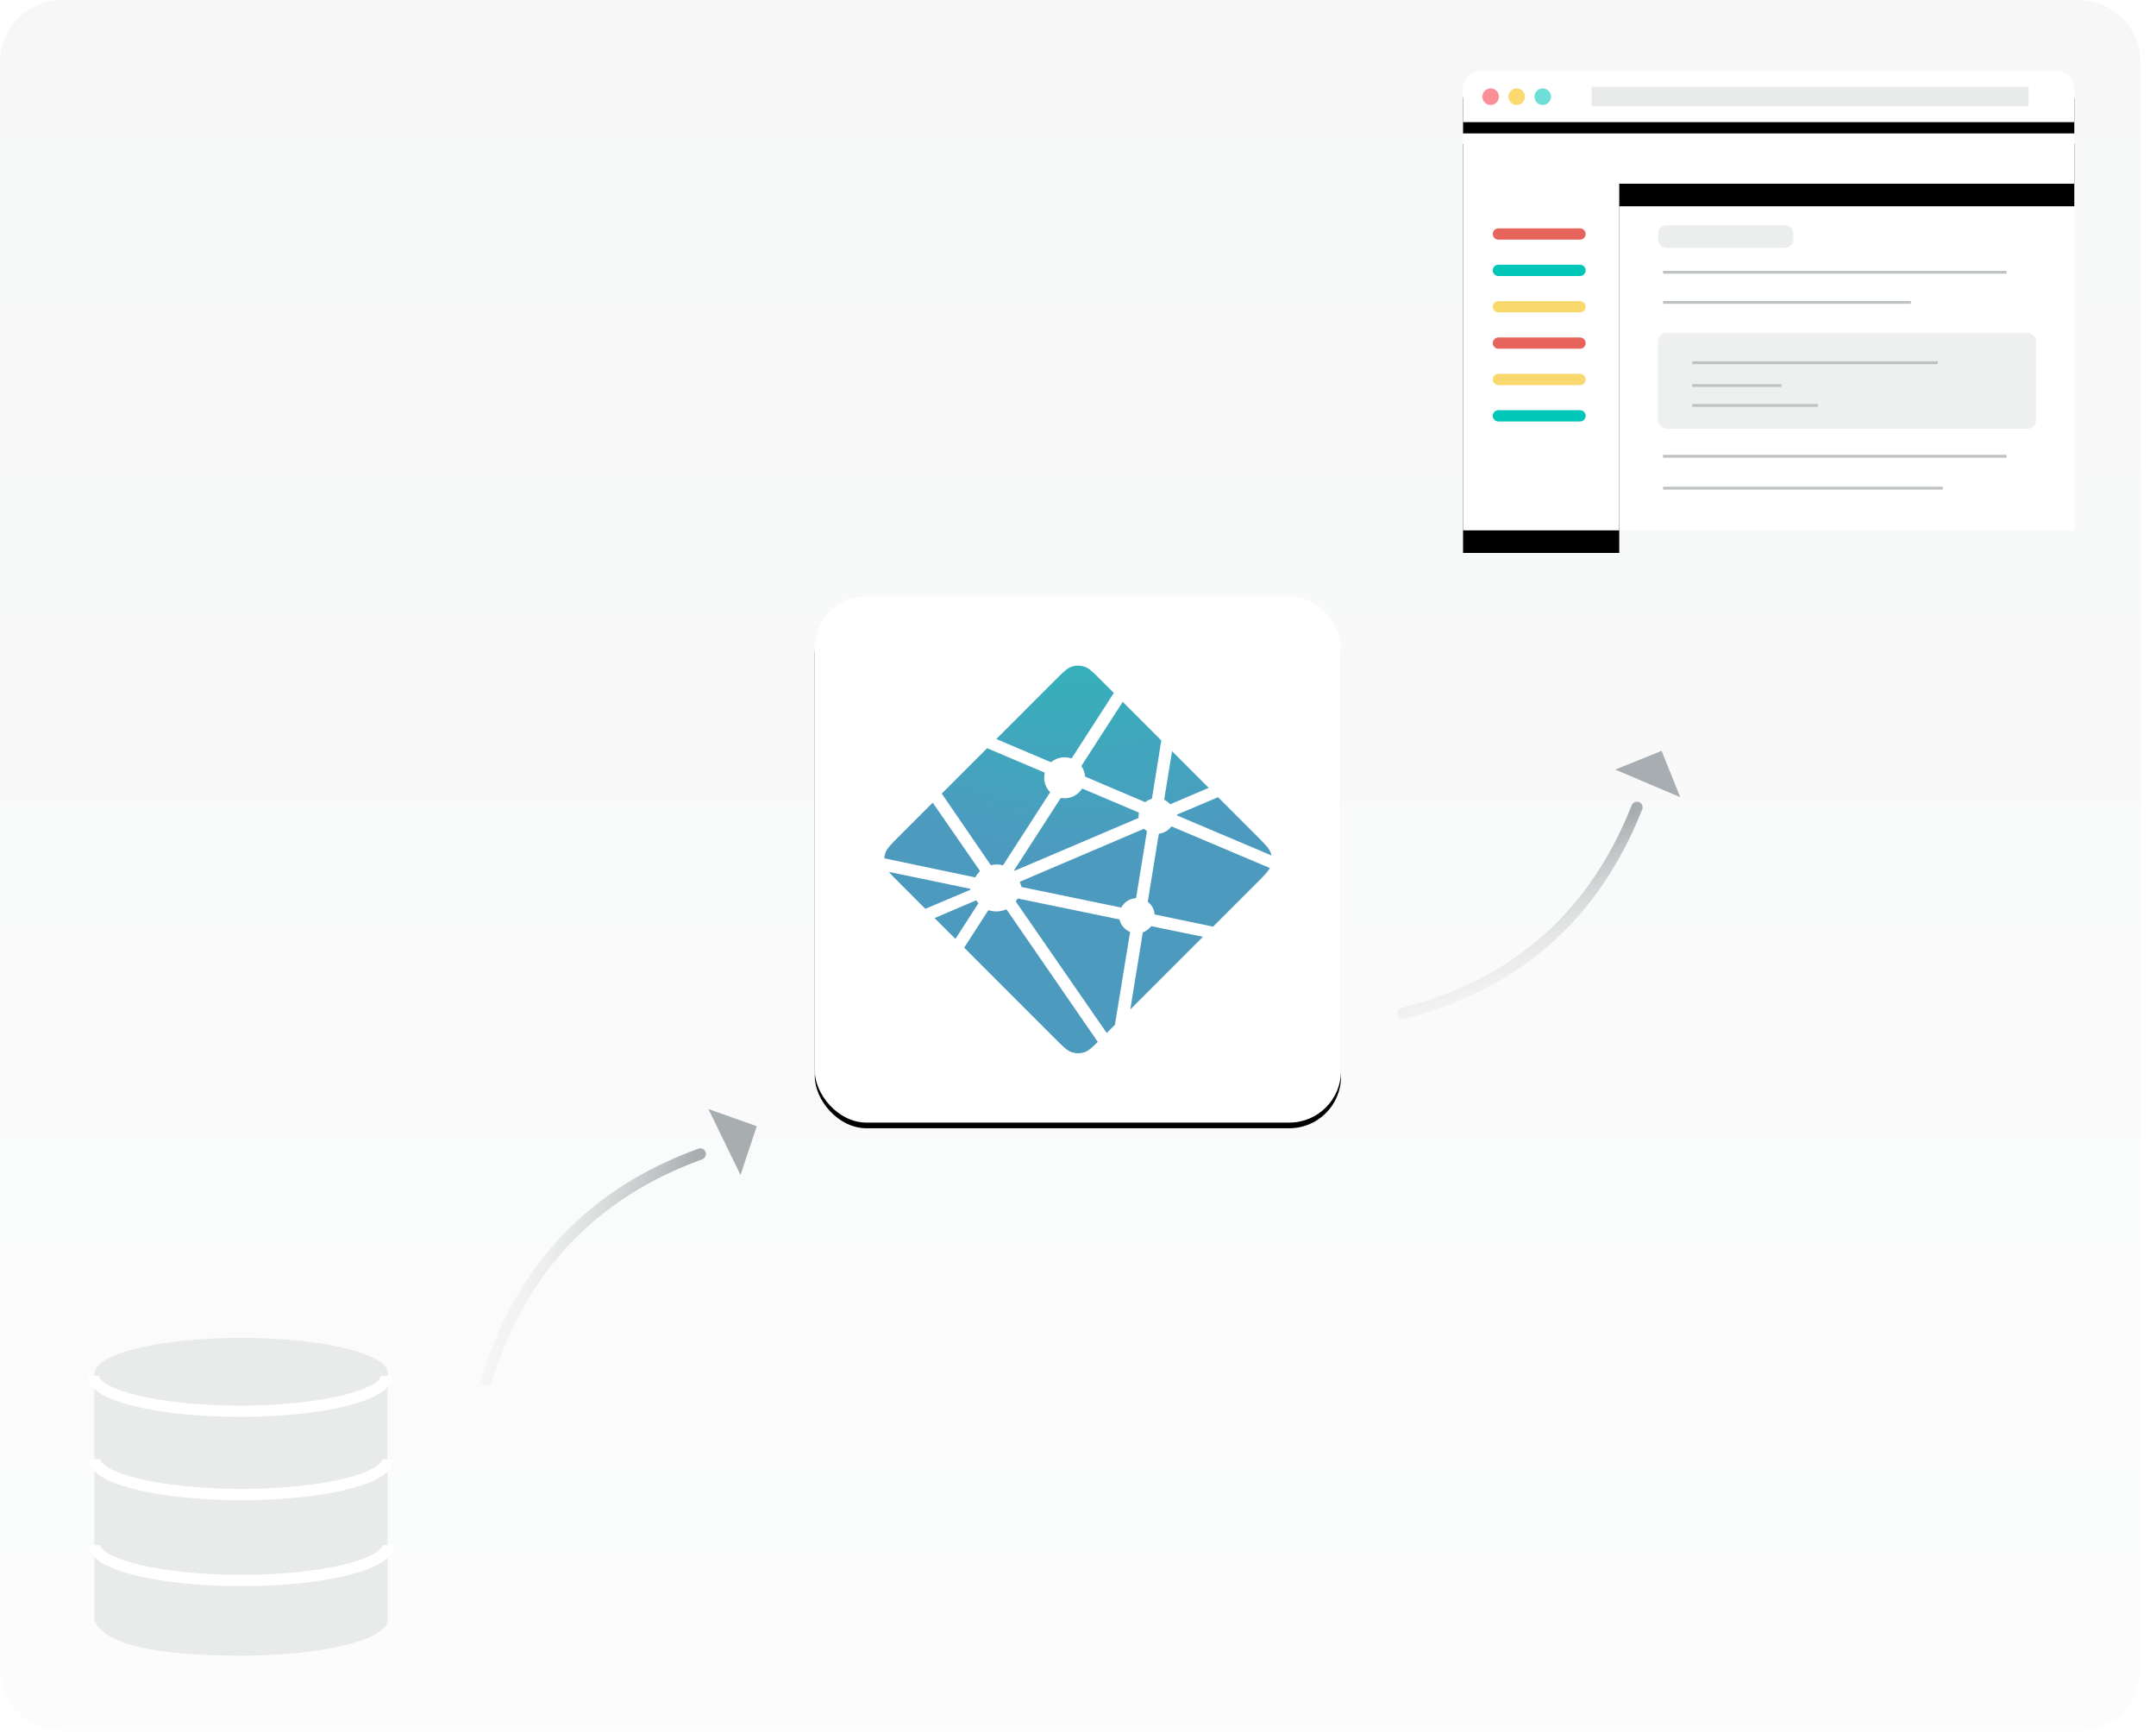 <?xml version="1.0" encoding="UTF-8"?>
<svg width="382px" height="307px" viewBox="0 0 382 307" version="1.1" xmlns="http://www.w3.org/2000/svg" xmlns:xlink="http://www.w3.org/1999/xlink">
    <!-- Generator: Sketch 52.5 (67469) - http://www.bohemiancoding.com/sketch -->
    <title>feature-continuous-deployment</title>
    <desc>Created with Sketch.</desc>
    <defs>
        <linearGradient x1="50%" y1="0%" x2="50%" y2="100%" id="linearGradient-1">
            <stop stop-color="#0F1E24" offset="0%"></stop>
            <stop stop-color="#A3A9AC" offset="100%"></stop>
        </linearGradient>
        <path d="M28.162,20.214 L28.162,81.619 L0.487,81.619 L0.487,20.214 L0.487,9.177 L108.787,9.177 L108.787,20.214 L28.162,20.214 Z" id="path-2"></path>
        <filter x="-29.5%" y="-38.7%" width="159.1%" height="188.3%" filterUnits="objectBoundingBox" id="filter-3">
            <feOffset dx="0" dy="4" in="SourceAlpha" result="shadowOffsetOuter1"></feOffset>
            <feGaussianBlur stdDeviation="10" in="shadowOffsetOuter1" result="shadowBlurOuter1"></feGaussianBlur>
            <feColorMatrix values="0 0 0 0 0   0 0 0 0 0   0 0 0 0 0  0 0 0 0.068 0" type="matrix" in="shadowBlurOuter1"></feColorMatrix>
        </filter>
        <path d="M3.584,0.26 L105.69,0.26 C107.4,0.26 108.787,1.646 108.787,3.357 L108.787,9.307 L0.487,9.307 L0.487,3.357 C0.487,1.646 1.874,0.26 3.584,0.26 Z" id="path-4"></path>
        <filter x="-9.2%" y="-88.4%" width="118.5%" height="321.1%" filterUnits="objectBoundingBox" id="filter-5">
            <feOffset dx="0" dy="2" in="SourceAlpha" result="shadowOffsetOuter1"></feOffset>
            <feGaussianBlur stdDeviation="3" in="shadowOffsetOuter1" result="shadowBlurOuter1"></feGaussianBlur>
            <feColorMatrix values="0 0 0 0 0   0 0 0 0 0   0 0 0 0 0  0 0 0 0.068 0" type="matrix" in="shadowBlurOuter1"></feColorMatrix>
        </filter>
        <linearGradient x1="100%" y1="87.931%" x2="0%" y2="5.214%" id="linearGradient-6">
            <stop stop-color="#C8C8C8" stop-opacity="0.129" offset="0%"></stop>
            <stop stop-color="#5D686D" offset="100%"></stop>
        </linearGradient>
        <rect id="path-7" x="0.108" y="0.005" width="93.229" height="93.229" rx="9.154"></rect>
        <filter x="-19.8%" y="-18.8%" width="139.7%" height="139.7%" filterUnits="objectBoundingBox" id="filter-8">
            <feOffset dx="0" dy="1" in="SourceAlpha" result="shadowOffsetOuter1"></feOffset>
            <feGaussianBlur stdDeviation="6" in="shadowOffsetOuter1" result="shadowBlurOuter1"></feGaussianBlur>
            <feColorMatrix values="0 0 0 0 0   0 0 0 0 0   0 0 0 0 0  0 0 0 0.068 0" type="matrix" in="shadowBlurOuter1"></feColorMatrix>
        </filter>
        <radialGradient cx="50%" cy="-50%" fx="50%" fy="-50%" r="100.11%" gradientTransform="translate(0.5,-0.5),scale(1,0.999),rotate(90),translate(-0.5,0.5)" id="radialGradient-9">
            <stop stop-color="#20C6B7" offset="0%"></stop>
            <stop stop-color="#4D9ABF" offset="100%"></stop>
        </radialGradient>
    </defs>
    <g id="feature-continuous-deployment" stroke="none" stroke-width="1" fill="none" fill-rule="evenodd">
        <path d="M11,0 L368.27,0 C374.345,-1.11598369e-15 379.27,4.925 379.27,11 L379.27,295.65 C379.27,301.725 374.345,306.65 368.27,306.65 L11,306.65 C4.925,306.65 7.43989126e-16,301.725 0,295.65 L0,11 C-7.43989126e-16,4.925 4.925,1.11598369e-15 11,0 Z" id="gradient-background" fill="url(#linearGradient-1)" opacity="0.037"></path>
        <g id="continuous-deployment-minimal-ver" transform="translate(15.135, 11.543)">
            <g id="Group-38" transform="translate(27.242, 253.69) scale(-1, 1) translate(-27.242, -253.69) translate(0.742, 224.69)">
                <path d="M0.21,50.775 L0.21,7.014 L52.145,7.014 L52.145,27.192 L52.145,50.775 C50.524,54.954 41.868,57.043 26.177,57.043 C11.836,57.043 0.21,54.237 0.21,50.775 Z" id="Combined-Shape" fill="#E9EBEB"></path>
                <path d="M52.086,28.505 C52.086,25.043 40.46,22.237 26.118,22.237 C11.777,22.237 0.15,25.043 0.15,28.505" id="Oval-5" stroke="#FFFFFF" stroke-width="2" transform="translate(26.118, 25.371) scale(1, -1) translate(-26.118, -25.371) "></path>
                <path d="M52.086,43.728 C52.086,40.266 40.46,37.46 26.118,37.46 C11.777,37.46 0.15,40.266 0.15,43.728" id="Oval-5" stroke="#FFFFFF" stroke-width="2" transform="translate(26.118, 40.594) scale(1, -1) translate(-26.118, -40.594) "></path>
                <ellipse id="Oval-5" fill="#E9EBEB" cx="26.118" cy="7.014" rx="25.968" ry="6.268"></ellipse>
                <path d="M52.332,13.747 C52.332,10.285 40.706,7.479 26.364,7.479 C12.023,7.479 0.397,10.285 0.397,13.747" id="Oval-5" stroke="#FFFFFF" stroke-width="2" transform="translate(26.364, 10.613) scale(1, -1) translate(-26.364, -10.613) "></path>
            </g>
            <g id="Group-58" transform="translate(243.603, 0.783)">
                <path d="M3.584,0.26 L105.69,0.26 C107.4,0.26 108.787,1.646 108.787,3.357 L108.787,81.619 L0.487,81.619 L0.487,3.357 C0.487,1.646 1.874,0.26 3.584,0.26 Z" id="Rectangle-7" fill="#FFFFFF"></path>
                <g id="Combined-Shape">
                    <use fill="black" fill-opacity="1" filter="url(#filter-3)" xlink:href="#path-2"></use>
                    <use fill="#FFFFFF" fill-rule="evenodd" xlink:href="#path-2"></use>
                </g>
                <g id="Rectangle-7">
                    <use fill="black" fill-opacity="1" filter="url(#filter-5)" xlink:href="#path-4"></use>
                    <use fill="#FFFFFF" fill-rule="evenodd" xlink:href="#path-4"></use>
                </g>
                <circle id="Oval-2" fill="#FA3945" opacity="0.569" cx="5.377" cy="4.799" r="1.468"></circle>
                <circle id="Oval-2" fill="#F6BC02" opacity="0.569" cx="9.992" cy="4.799" r="1.468"></circle>
                <circle id="Oval-2" fill="#00C7B7" opacity="0.569" cx="14.606" cy="4.799" r="1.468"></circle>
                <polygon id="Rectangle-12" fill="#E9EBEB" points="23.262 3.047 100.699 3.047 100.699 6.464 23.262 6.464"></polygon>
                <path d="M36.552,27.578 L57.478,27.578 C58.326,27.578 59.014,28.265 59.014,29.114 L59.014,30.041 C59.014,30.89 58.326,31.577 57.478,31.577 L36.552,31.577 C35.704,31.577 35.016,30.89 35.016,30.041 L35.016,29.114 C35.016,28.265 35.704,27.578 36.552,27.578 Z" id="Rectangle-8" fill="#E9EBEB" opacity="0.878"></path>
                <rect id="Rectangle-4" fill="#E9EBEB" opacity="0.763" x="35.016" y="46.626" width="66.994" height="16.999" rx="1.536"></rect>
                <path d="M41.104,51.928 L84.61,51.928" id="Path-22" stroke="#BEC2C3" stroke-width="0.5"></path>
                <path d="M41.104,55.96 L56.892,55.96" id="Path-22" stroke="#BEC2C3" stroke-width="0.5"></path>
                <path d="M41.104,59.492 L63.359,59.492" id="Path-22" stroke="#BEC2C3" stroke-width="0.5"></path>
                <path d="M35.925,68.496 L96.783,68.496" id="Path-23" stroke="#BEC2C3" stroke-width="0.5"></path>
                <path d="M35.925,35.907 L96.783,35.907" id="Path-23" stroke="#BEC2C3" stroke-width="0.5"></path>
                <path d="M35.925,41.238 L79.84,41.238" id="Path-23" stroke="#BEC2C3" stroke-width="0.5"></path>
                <path d="M35.925,74.143 L85.488,74.143" id="Path-23" stroke="#BEC2C3" stroke-width="0.5"></path>
                <g id="Group-8" transform="translate(6.618, 27.577)" stroke-linecap="round" stroke-width="2">
                    <path d="M0.135,1.547 L14.586,1.547" id="Path-18" stroke="#E7645C"></path>
                    <path d="M0.135,7.989 L14.586,7.989" id="Path-18" stroke="#00C7B7"></path>
                    <path d="M0.135,14.431 L14.586,14.431" id="Path-18" stroke="#F9D86E"></path>
                    <path d="M0.135,20.874 L14.586,20.874" id="Path-18" stroke="#E7645C"></path>
                    <path d="M0.135,27.316 L14.586,27.316" id="Path-18" stroke="#F9D86E"></path>
                    <path d="M0.135,33.758 L14.586,33.758" id="Path-18" stroke="#00C7B7"></path>
                </g>
                <g id="Group-17" transform="translate(33.886, 42.672)"></g>
            </g>
            <g id="Group-42" opacity="0.525" transform="translate(97.497, 209.847) rotate(28) translate(-97.497, -209.847) translate(83.497, 176.347)">
                <path d="M0.184,13.138 C13.773,28.193 18.68,45.854 14.905,66.122" id="Path-65" stroke="url(#linearGradient-6)" stroke-width="2" stroke-linecap="round" transform="translate(8.16, 39.63) scale(-1, 1) translate(-8.16, -39.63) "></path>
                <polyline id="Path-61" fill="#5D686D" transform="translate(20.788, 6.669) rotate(36) translate(-20.788, -6.669) " points="14.293 9.856 20.788 3.481 27.282 9.856"></polyline>
            </g>
            <g id="Group-42" opacity="0.525" transform="translate(257.367, 143.233) scale(-1, 1) rotate(-59) translate(-257.367, -143.233) translate(244.867, 109.233)">
                <path d="M0.763,12.908 C13.325,29.326 16.638,47.441 10.704,67.253" id="Path-65" stroke="url(#linearGradient-6)" stroke-width="2" stroke-linecap="round" transform="translate(7.161, 40.08) scale(-1, 1) translate(-7.161, -40.08) "></path>
                <polyline id="Path-61" fill="#5D686D" transform="translate(18.045, 6.552) rotate(36) translate(-18.045, -6.552) " points="11.783 9.683 18.045 3.42 24.307 9.683"></polyline>
            </g>
            <g id="Group-6" transform="translate(128.214, 94.033)">
                <g id="Group-27" transform="translate(0.913, 0.041)">
                    <g id="Rectangle-8">
                        <use fill="black" fill-opacity="1" filter="url(#filter-8)" xlink:href="#path-7"></use>
                        <use fill="#FFFFFF" fill-rule="evenodd" xlink:href="#path-7"></use>
                    </g>
                </g>
                <g id="logomark" transform="translate(13.335, 11.798)" fill="url(#radialGradient-9)" fill-rule="nonzero">
                    <path d="M49.715,24.358 L49.69,24.347 C49.676,24.341 49.662,24.336 49.649,24.324 C49.608,24.279 49.589,24.217 49.599,24.157 L50.983,15.693 L57.476,22.187 L50.724,25.06 C50.705,25.067 50.685,25.071 50.665,25.07 L50.638,25.07 C50.629,25.065 50.62,25.058 50.602,25.04 C50.351,24.76 50.05,24.529 49.715,24.358 Z M59.132,23.842 L66.074,30.783 C67.515,32.227 68.237,32.947 68.5,33.781 C68.54,33.905 68.572,34.029 68.597,34.156 L52.008,27.13 C51.999,27.126 51.99,27.123 51.981,27.119 C51.915,27.092 51.838,27.062 51.838,26.994 C51.838,26.926 51.917,26.894 51.983,26.867 L52.004,26.858 L59.132,23.842 Z M68.314,36.384 C67.956,37.057 67.257,37.755 66.075,38.939 L58.249,46.764 L48.127,44.656 L48.073,44.645 C47.984,44.631 47.889,44.615 47.889,44.534 C47.811,43.69 47.386,42.916 46.716,42.397 C46.675,42.356 46.685,42.292 46.698,42.233 C46.698,42.224 46.698,42.215 46.701,42.208 L48.605,30.52 L48.612,30.481 C48.623,30.391 48.639,30.287 48.72,30.287 C49.544,30.185 50.292,29.756 50.797,29.096 C50.813,29.078 50.824,29.059 50.846,29.048 C50.903,29.021 50.971,29.048 51.03,29.073 L68.312,36.384 L68.314,36.384 Z M56.449,48.564 L43.58,61.433 L45.783,47.894 L45.786,47.876 C45.788,47.858 45.792,47.84 45.797,47.824 C45.815,47.781 45.861,47.763 45.906,47.745 L45.928,47.736 C46.41,47.53 46.837,47.213 47.172,46.81 C47.215,46.76 47.267,46.712 47.334,46.703 C47.351,46.7 47.368,46.7 47.386,46.703 L56.448,48.565 L56.449,48.564 Z M40.856,64.157 L39.405,65.608 L23.368,42.43 C23.362,42.421 23.356,42.413 23.35,42.405 C23.325,42.371 23.298,42.337 23.303,42.297 C23.305,42.268 23.323,42.243 23.343,42.222 L23.36,42.199 C23.409,42.127 23.45,42.055 23.495,41.978 L23.531,41.916 L23.536,41.91 C23.561,41.867 23.584,41.826 23.627,41.803 C23.665,41.785 23.717,41.792 23.758,41.801 L41.526,45.465 C41.575,45.473 41.622,45.493 41.662,45.524 C41.685,45.548 41.69,45.573 41.696,45.601 C41.947,46.552 42.628,47.33 43.537,47.706 C43.587,47.731 43.565,47.786 43.542,47.845 C43.531,47.871 43.522,47.898 43.515,47.926 C43.291,49.287 41.372,60.996 40.856,64.157 Z M37.826,67.185 C36.756,68.244 36.126,68.804 35.413,69.03 C34.71,69.252 33.956,69.252 33.253,69.03 C32.419,68.765 31.697,68.045 30.255,66.602 L14.15,50.496 L18.357,43.972 C18.376,43.939 18.396,43.911 18.428,43.887 C18.473,43.855 18.537,43.87 18.591,43.887 C19.557,44.179 20.594,44.126 21.525,43.739 C21.573,43.721 21.621,43.708 21.659,43.742 C21.678,43.76 21.695,43.779 21.709,43.8 L37.826,67.187 L37.826,67.185 Z M12.597,48.943 L8.902,45.249 L16.199,42.136 C16.217,42.128 16.237,42.124 16.258,42.123 C16.319,42.123 16.354,42.184 16.387,42.24 C16.46,42.353 16.538,42.463 16.619,42.569 L16.643,42.598 C16.664,42.628 16.65,42.659 16.628,42.688 L12.599,48.943 L12.597,48.943 Z M7.267,43.613 L2.593,38.939 C1.798,38.144 1.221,37.567 0.82,37.071 L15.033,40.019 C15.051,40.022 15.068,40.025 15.086,40.028 C15.174,40.042 15.271,40.059 15.271,40.141 C15.271,40.23 15.165,40.272 15.076,40.306 L15.034,40.324 L7.267,43.613 Z M0.003,34.668 C0.02,34.367 0.074,34.069 0.165,33.781 C0.43,32.947 1.15,32.227 2.593,30.783 L8.575,24.802 C11.329,28.799 14.09,32.791 16.859,36.778 C16.908,36.842 16.961,36.914 16.906,36.967 C16.645,37.256 16.383,37.571 16.199,37.913 C16.179,37.957 16.148,37.995 16.109,38.024 C16.086,38.038 16.061,38.033 16.034,38.028 L16.03,38.028 L0.003,34.666 L0.003,34.668 Z M10.176,23.201 L18.219,15.158 C18.974,15.489 21.725,16.651 24.186,17.69 C26.049,18.478 27.746,19.194 28.28,19.427 C28.334,19.449 28.382,19.47 28.405,19.524 C28.42,19.556 28.413,19.597 28.405,19.631 C28.147,20.811 28.499,22.041 29.342,22.905 C29.396,22.959 29.342,23.036 29.296,23.102 L29.27,23.14 L21.104,35.789 C21.082,35.825 21.063,35.855 21.027,35.879 C20.984,35.905 20.923,35.893 20.873,35.88 C20.555,35.797 20.229,35.753 19.9,35.748 C19.607,35.748 19.288,35.802 18.966,35.861 L18.964,35.861 C18.928,35.866 18.896,35.873 18.867,35.852 C18.835,35.826 18.808,35.795 18.786,35.76 L10.176,23.201 Z M19.843,13.533 L30.255,3.121 C31.697,1.679 32.419,0.958 33.253,0.694 C33.956,0.472 34.71,0.472 35.413,0.694 C36.248,0.958 36.97,1.679 38.411,3.121 L40.668,5.377 L33.262,16.846 C33.244,16.88 33.219,16.909 33.189,16.932 C33.144,16.963 33.081,16.95 33.028,16.932 C31.842,16.573 30.556,16.821 29.589,17.595 C29.541,17.645 29.469,17.617 29.408,17.59 C28.441,17.169 20.919,13.99 19.843,13.533 Z M42.24,6.95 L49.078,13.788 L47.43,23.992 L47.43,24.019 C47.429,24.042 47.424,24.065 47.416,24.087 C47.398,24.123 47.362,24.13 47.326,24.141 C46.974,24.248 46.642,24.413 46.345,24.63 C46.332,24.639 46.32,24.649 46.309,24.66 C46.289,24.682 46.27,24.701 46.238,24.705 C46.211,24.706 46.185,24.702 46.161,24.692 L35.741,20.265 L35.721,20.256 C35.655,20.23 35.576,20.197 35.576,20.129 C35.515,19.549 35.325,18.989 35.021,18.491 C34.971,18.408 34.915,18.322 34.958,18.238 L42.24,6.95 Z M35.198,22.363 L44.966,26.5 C45.02,26.525 45.079,26.548 45.102,26.603 C45.111,26.637 45.111,26.672 45.102,26.705 C45.073,26.849 45.048,27.012 45.048,27.176 L45.048,27.45 C45.048,27.519 44.979,27.547 44.914,27.574 L44.894,27.581 C43.347,28.242 23.171,36.846 23.14,36.846 C23.11,36.846 23.077,36.846 23.047,36.815 C22.993,36.761 23.047,36.686 23.095,36.618 C23.104,36.606 23.112,36.594 23.12,36.582 L31.147,24.153 L31.162,24.132 C31.208,24.057 31.262,23.973 31.348,23.973 L31.428,23.985 C31.611,24.01 31.772,24.033 31.935,24.033 C33.153,24.033 34.281,23.441 34.962,22.427 C34.978,22.4 34.999,22.376 35.023,22.355 C35.071,22.32 35.143,22.337 35.198,22.363 Z M24.012,38.812 L46.005,29.433 C46.005,29.433 46.037,29.433 46.067,29.463 C46.187,29.583 46.289,29.664 46.388,29.739 L46.436,29.77 C46.481,29.795 46.526,29.823 46.529,29.87 C46.529,29.888 46.529,29.899 46.526,29.915 L44.642,41.488 L44.635,41.534 C44.622,41.624 44.61,41.726 44.525,41.726 C43.506,41.795 42.586,42.362 42.066,43.243 L42.058,43.257 C42.032,43.298 42.009,43.338 41.968,43.359 C41.93,43.377 41.882,43.37 41.843,43.361 L24.304,39.743 C24.286,39.74 24.032,38.814 24.012,38.812 Z" id="Shape"></path>
                </g>
            </g>
        </g>
    </g>
</svg>